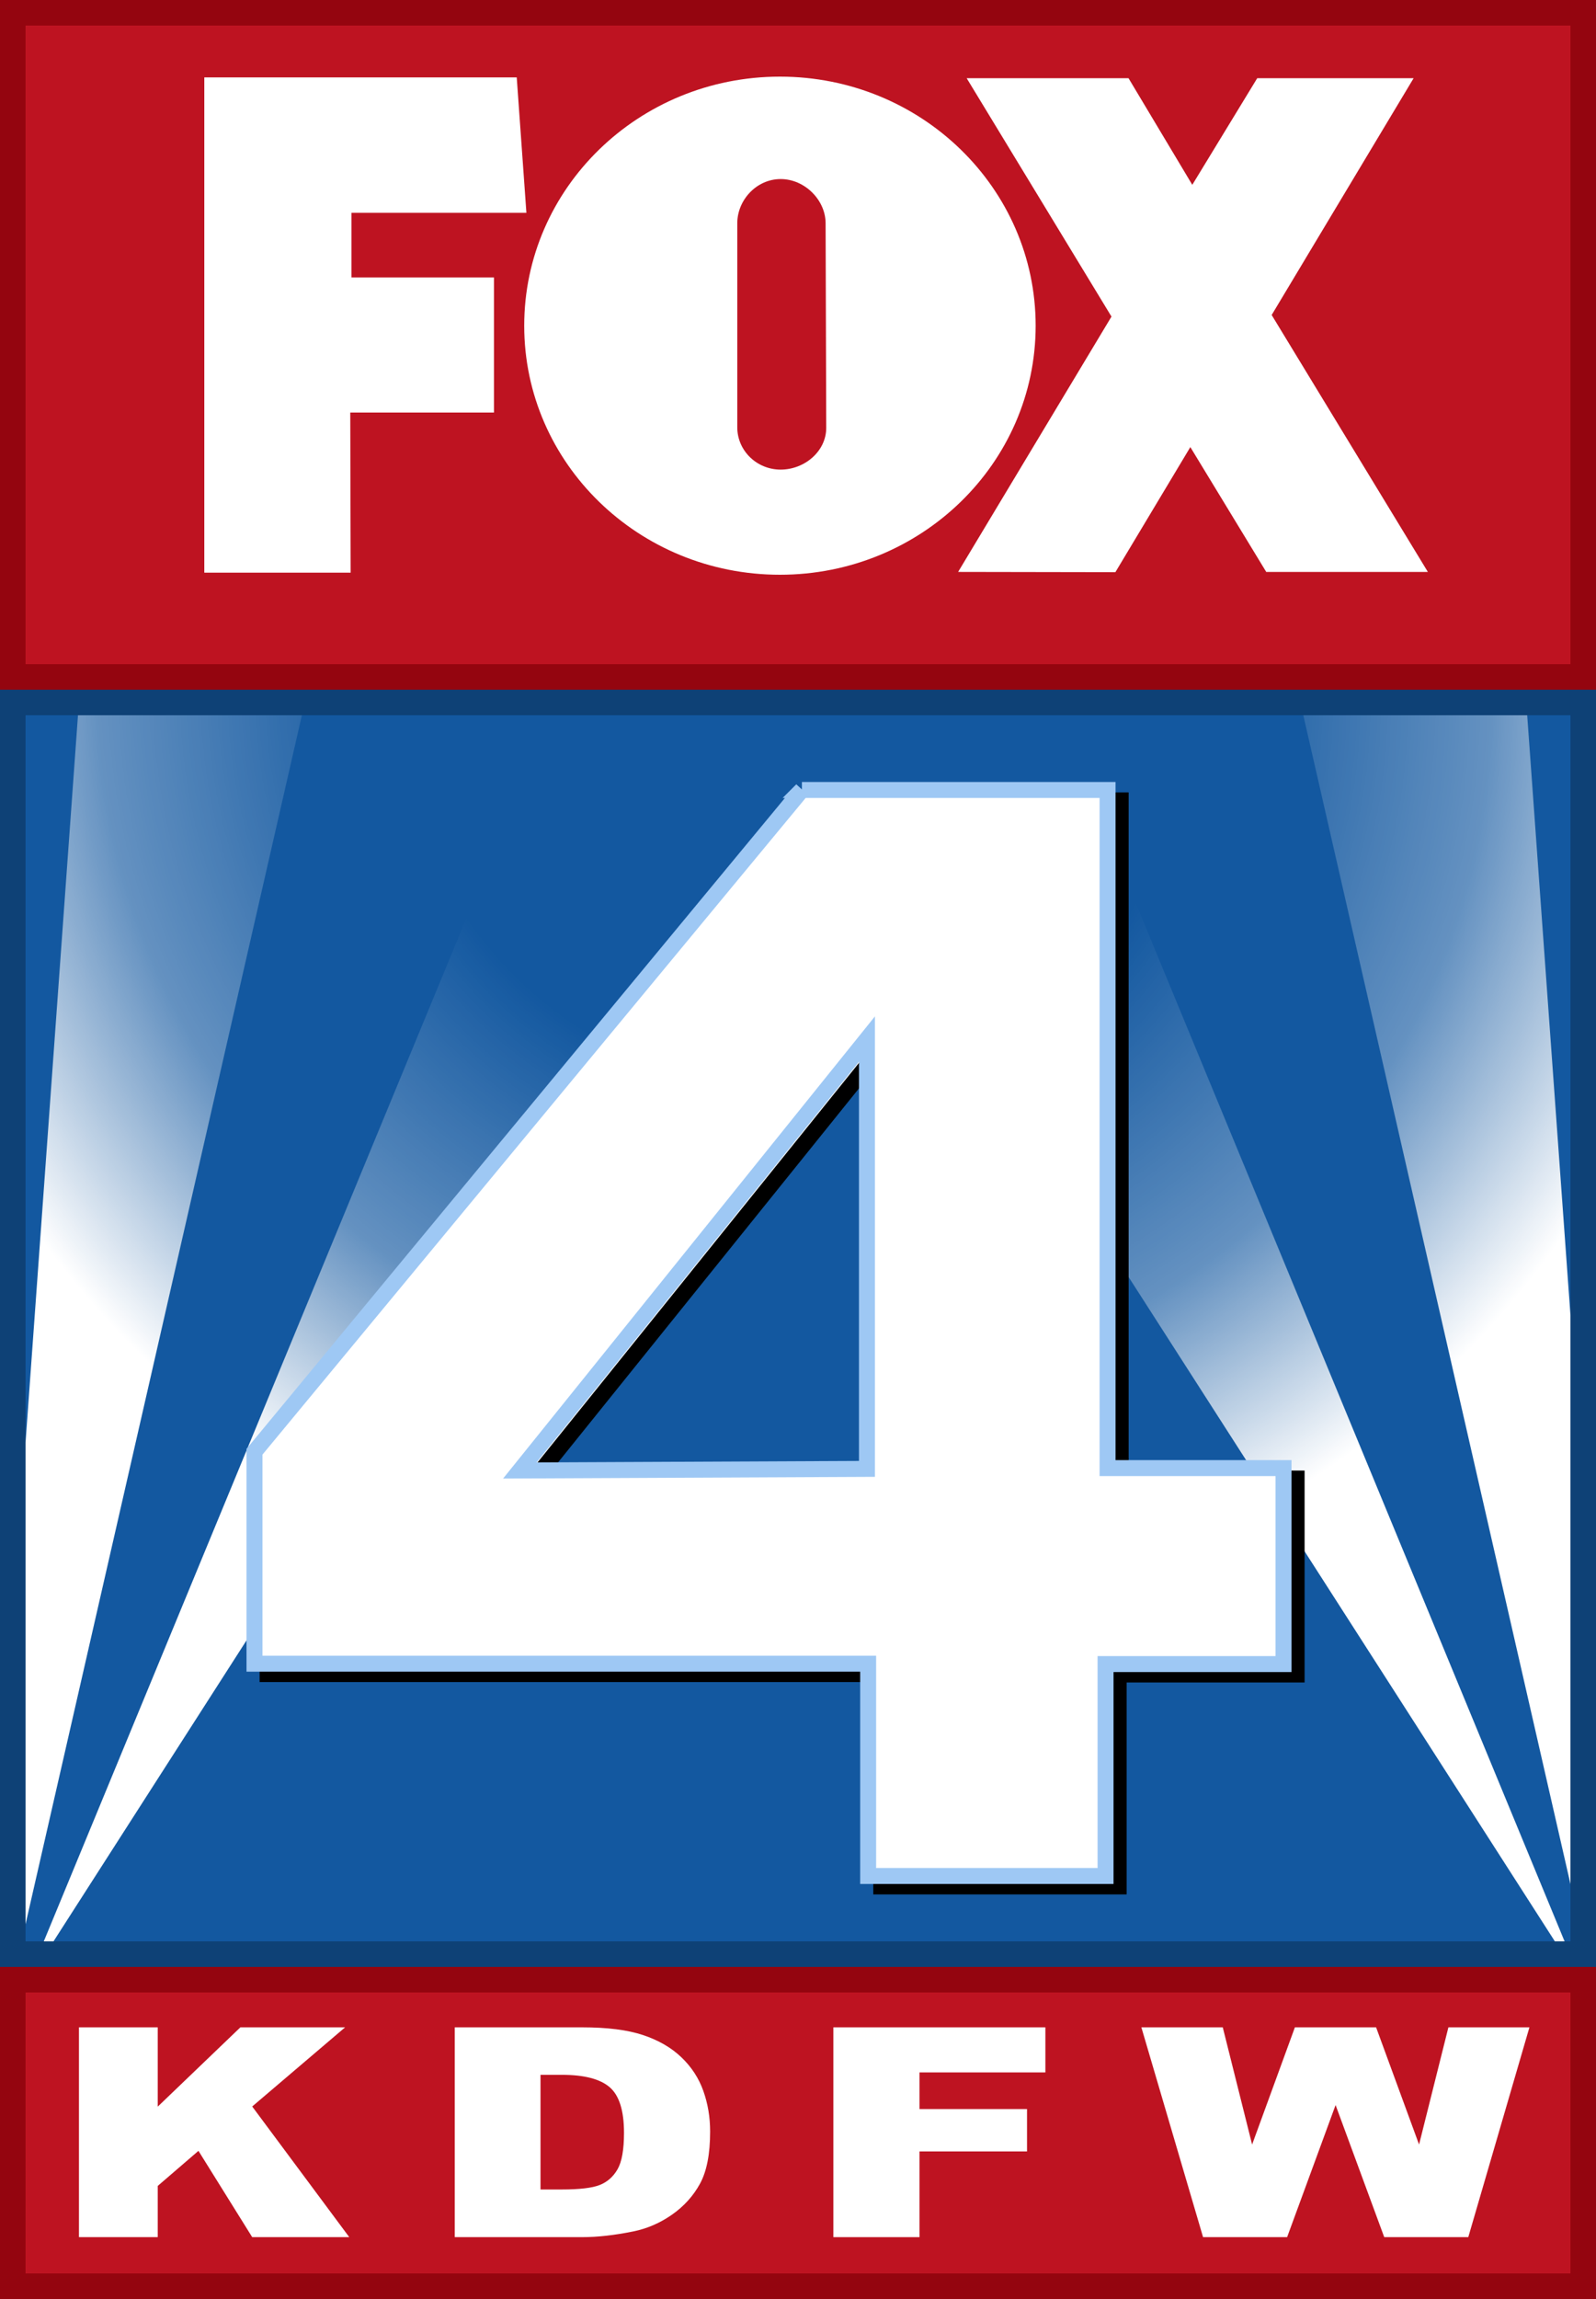 <svg width="1e3" height="1440" version="1.1" xmlns="http://www.w3.org/2000/svg">
 <rect width="100%" height="100%" fill="#808080" stroke="none"/>
 <defs>
  <radialGradient id="radialGradient3628" cx="57.426" cy="-50.127" r="61.809" gradientTransform="matrix(-.832 .832 -.843 -.843 67.692 -35.647)" gradientUnits="userSpaceOnUse">
   <stop stop-color="#fff" stop-opacity="0" offset="0"/>
   <stop stop-color="#fff" stop-opacity="0" offset=".425"/>
   <stop stop-color="#fff" stop-opacity=".343" offset=".745"/>
   <stop stop-color="#fff" offset="1"/>
  </radialGradient>
 </defs>
 <g transform="scale(8)">
  <path d="m1 1h123v178h-123z" fill="#be1321"/>
  <path d="m1 55h123v98h-123z" fill="#1358a0"/>
  <path d="m6.25 54.031-5.188 71.938 0.188 27.969 22.844-99.906h-17.844zm37.656 0-40.812 98.781 0.594-0.031 59.281-92.406 59.312 92.406 0.594 0.031-40.812-98.781h-38.156zm57.719 0 22.844 99.906 0.188-27.969-5.188-71.938h-17.844z" fill="url(#radialGradient3628)"/>
  <path d="m61.086 6c-11.063 0-20.029 8.732-20.029 19.501 0 10.769 8.966 19.499 20.029 19.499 11.058 0 20.027-8.73 20.027-19.499 0-10.769-8.964-19.501-20.027-19.501zm-45.085 0.062v38.774h11.462l-0.03-12.535h11.255v-10.579h-11.162v-5.059h13.702l-0.757-10.602h-24.47zm59.709 0.06 11.342 18.666-12.011 19.99 12.316 0.021 5.871-9.794 5.944 9.774h12.659l-12.233-20.117 11.118-18.539h-12.249l-5.086 8.348-4.994-8.348h-12.678zm-14.566 7.898c1.876 0 3.518 1.634 3.518 3.465l0.049 16.016c0 1.83-1.69 3.266-3.571 3.266-1.876 0-3.396-1.487-3.396-3.312v-15.97c0-1.83 1.514-3.465 3.396-3.465z" fill="#fff"/>
  <path d="m0 53v102h125v-102zm2 3h121v96h-121z" fill="#0e4176"/>
  <path d="m0 0v54h125v-54h-125zm2 2h121v50h-121v-50z" fill="#94050f"/>
  <path d="m0 154v26h125v-26zm2 2h121v22h-121z" fill="#94050f"/>
  <path d="m63.833 62.666-42.875 51.813v16.594h48.062v16.625h18.594v-16.594h13.938v-15.344h-13.781v-53.094h-23.938zm5.094 19.5v33.656l-27.188 0.125 27.188-33.781z" fill="#fff" stroke="#000" stroke-width="1.25"/>
  <path d="m62.807 61.85-42.875 51.813v16.594h48.062v16.625h18.594v-16.594h13.938v-15.344h-13.781v-53.094h-23.938zm5.094 19.5v33.656l-27.188 0.125 27.188-33.781z" fill="#fff" stroke="#9ec8f4" stroke-width="1.25"/>
  <path d="m6.183 158.73h6.172v6.208l6.472-6.208h8.202l-7.276 6.197 7.602 10.231h-7.602l-4.21-6.757-3.188 2.745v4.012h-6.172z" fill="#fff"/>
  <path d="m35.617 158.73h9.978c1.967 2e-5 3.556 0.202 4.767 0.605 1.211 0.403 2.212 0.982 3.002 1.737 0.791 0.755 1.364 1.632 1.72 2.633s0.534 2.062 0.534 3.182c-2.1e-5 1.756-0.264 3.117-0.793 4.084-0.529 0.967-1.263 1.778-2.202 2.432-0.939 0.654-1.947 1.089-3.025 1.306-1.473 0.299-2.807 0.448-4.003 0.448h-9.978zm6.716 3.72v8.976h1.646c1.403 1e-5 2.402-0.118 2.995-0.353 0.593-0.235 1.058-0.646 1.394-1.233 0.336-0.586 0.504-1.537 0.504-2.852-1e-5 -1.741-0.376-2.932-1.127-3.575-0.751-0.642-1.997-0.964-3.736-0.964z" fill="#fff"/>
  <path d="m65.27 158.73h16.605v3.53h-9.859v2.869h8.421v3.317h-8.421v6.712h-6.746z" fill="#fff"/>
  <path d="m89.393 158.73h6.375l2.298 9.177 3.351-9.177h6.36l3.365 9.177 2.298-9.177h6.346l-4.789 16.427h-6.583l-3.81-10.343-3.796 10.343h-6.583z" fill="#fff"/>
 </g>
</svg>
